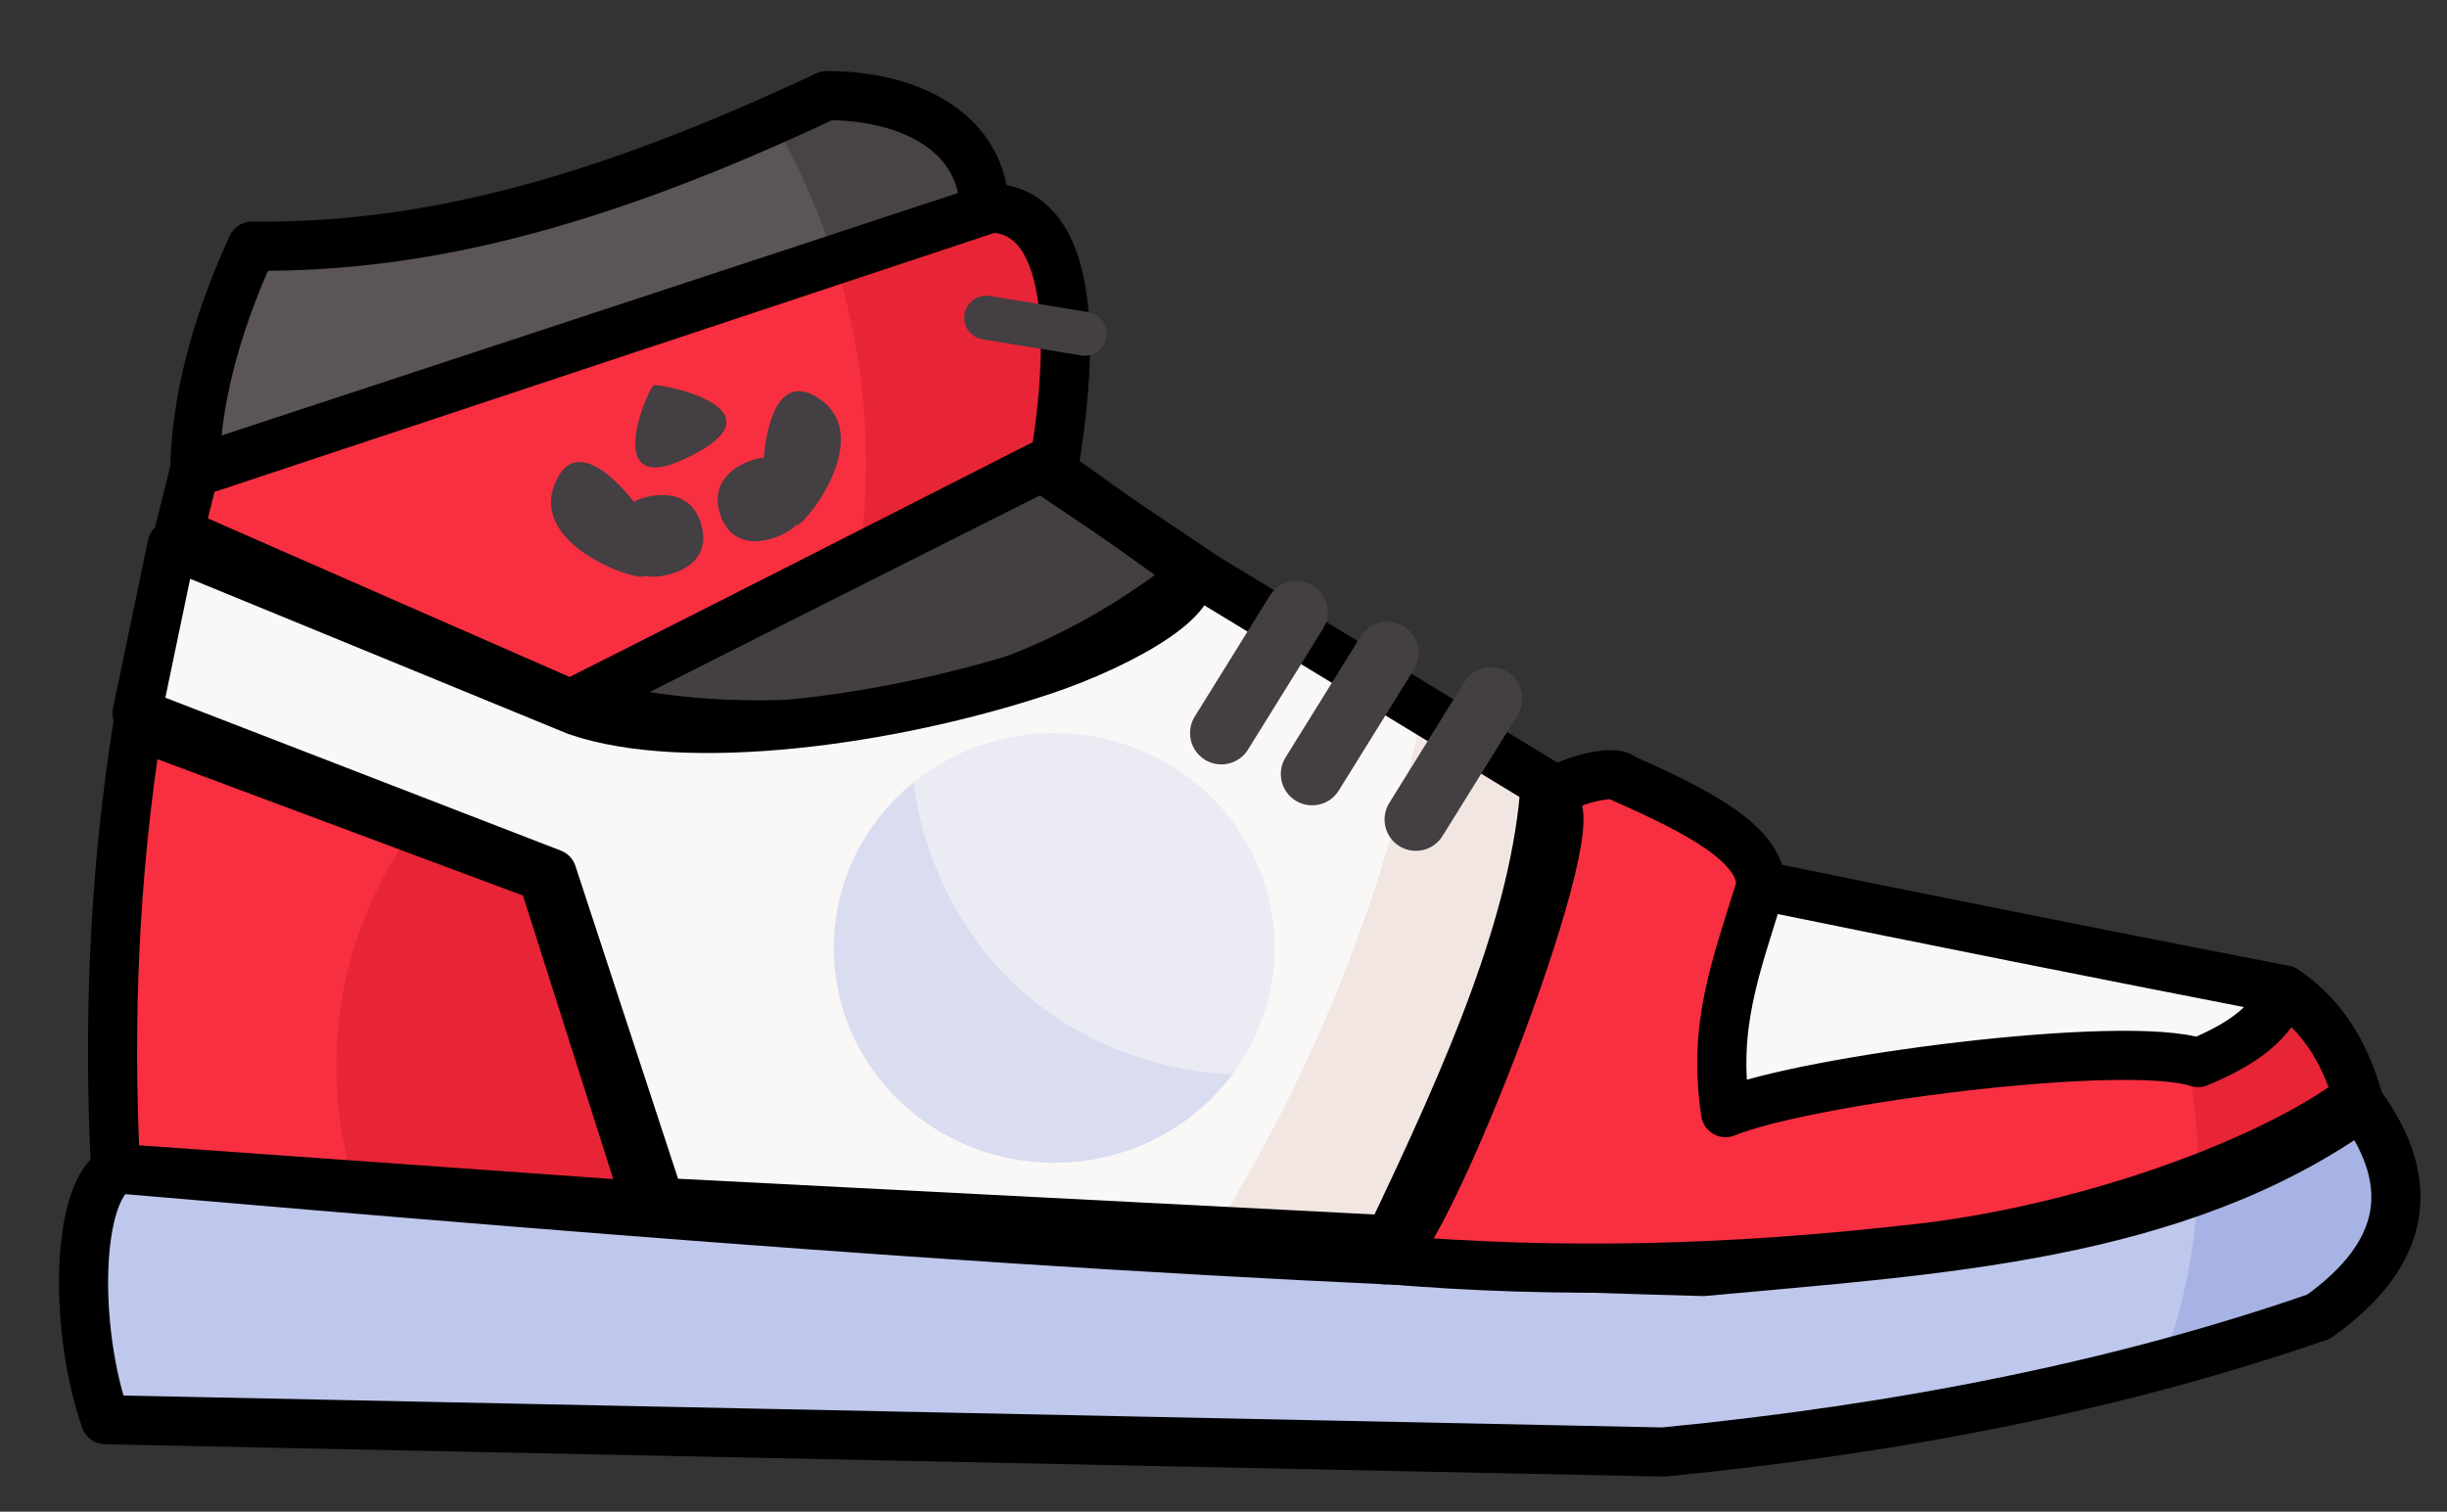 <?xml version="1.0" encoding="UTF-8" standalone="no"?><!DOCTYPE svg PUBLIC "-//W3C//DTD SVG 1.1//EN" "http://www.w3.org/Graphics/SVG/1.1/DTD/svg11.dtd"><svg width="100%" height="100%" viewBox="0 0 2405 1486" version="1.1" xmlns="http://www.w3.org/2000/svg" xmlns:xlink="http://www.w3.org/1999/xlink" xml:space="preserve" xmlns:serif="http://www.serif.com/" style="fill-rule:evenodd;clip-rule:evenodd;stroke-linecap:round;stroke-linejoin:round;stroke-miterlimit:1.5;"><rect x="0" y="0" width="2405" height="1486" fill="#333333" stroke="none"/><rect id="Artboard3" x="-1706.25" y="-1502.08" width="6113.98" height="4977.08" style="fill:none;"/><g><path d="M967.715,206.575c-1.224,-76.242 -72.978,-112.643 -155.164,-112.605c-211.931,99.558 -386.506,150.21 -564.851,147.973c-39.122,85.905 -55.052,157.14 -56.271,220.211l776.286,-255.579Z" style="fill:#5b5555;"/><clipPath id="_clip1"><path d="M967.715,206.575c-1.224,-76.242 -72.978,-112.643 -155.164,-112.605c-211.931,99.558 -386.506,150.21 -564.851,147.973c-39.122,85.905 -55.052,157.14 -56.271,220.211l776.286,-255.579Z"/></clipPath><g clip-path="url(#_clip1)"><path d="M783.289,747.26c230.589,-40.359 387.689,-245.159 350.601,-457.056c-37.087,-211.897 -254.407,-351.165 -484.996,-310.806c84.856,77.476 165.731,208.84 192.537,361.994c26.806,153.153 -4.645,304.177 -58.142,405.868Z" style="fill:#433f43;fill-opacity:0.79;"/></g><path d="M967.715,206.575c-1.224,-76.242 -72.978,-112.643 -155.164,-112.605c-211.931,99.558 -386.506,150.21 -564.851,147.973c-39.122,85.905 -55.052,157.14 -56.271,220.211l776.286,-255.579Z" style="fill:none;stroke:#000;stroke-width:48.27px;"/><path d="M974.265,204.515l-783.69,260.289l-14.565,58.724l385.244,168.932l475.79,-241.846c25.583,-158.988 1.531,-244.253 -62.779,-246.099Z" style="fill:#f82f40;"/><clipPath id="_clip2"><path d="M974.265,204.515l-783.69,260.289l-14.565,58.724l385.244,168.932l475.79,-241.846c25.583,-158.988 1.531,-244.253 -62.779,-246.099Z"/></clipPath><g clip-path="url(#_clip2)"><path d="M783.289,747.26c230.589,-40.359 387.689,-245.159 350.601,-457.056c-37.087,-211.897 -254.407,-351.165 -484.996,-310.806c84.856,77.476 165.731,208.84 192.537,361.994c26.806,153.153 -4.645,304.177 -58.142,405.868Z" style="fill:#e22334;fill-opacity:0.79;"/></g><path d="M974.265,204.515l-783.69,260.289l-14.565,58.724l385.244,168.932l475.79,-241.846c25.583,-158.988 1.531,-244.253 -62.779,-246.099Z" style="fill:none;stroke:#000;stroke-width:48.27px;"/><path d="M2264.57,969.648l-746.505,-151.28l-63.29,312.309l746.505,151.281l63.29,-312.31Z" style="fill:#faf7f7;"/><path d="M1022.46,458.238l155.251,104.564c-177.205,143.429 -386.122,176.401 -617.734,130.32l462.483,-234.884Z" style="fill:#433f43;stroke:#000;stroke-width:48.27px;"/><path d="M135.308,713.265l398.138,148.56l103.083,323.803l-522.944,-37.245c-7.397,-145.146 -1.284,-290.194 21.723,-435.118Z" style="fill:#f82f40;"/><clipPath id="_clip3"><path d="M135.308,713.265l398.138,148.56l103.083,323.803l-522.944,-37.245c-7.397,-145.146 -1.284,-290.194 21.723,-435.118Z"/></clipPath><g clip-path="url(#_clip3)"><path d="M736.871,647.412c-224.209,0 -406.238,179.436 -406.238,400.45c-0,221.014 182.029,400.449 406.238,400.449c-67.263,-93.438 -121.871,-240.707 -121.871,-400.449c-0,-159.743 54.608,-307.011 121.871,-400.45Z" style="fill:#e22334;fill-opacity:0.79;"/></g><path d="M135.308,713.265l398.138,148.56l103.083,323.803l-522.944,-37.245c-7.397,-145.146 -1.284,-290.194 21.723,-435.118Z" style="fill:none;stroke:#000;stroke-width:48.27px;"/><path d="M115.646,1148.97c-41.917,22.039 -42.87,158.71 -12.059,246.599l1531.05,31.759c236.944,-23.075 452.637,-66.561 644.295,-133.132c87.951,-62.636 96.044,-132.27 41.756,-207.372c-180.709,130 -417.106,141.722 -646.548,163.062c-518.484,-13.714 -1036.78,-56.122 -1558.49,-100.916Z" style="fill:#bec7ec;"/><clipPath id="_clip4"><path d="M115.646,1148.97c-41.917,22.039 -42.87,158.71 -12.059,246.599l1531.05,31.759c236.944,-23.075 452.637,-66.561 644.295,-133.132c87.951,-62.636 96.044,-132.27 41.756,-207.372c-180.709,130 -417.106,141.722 -646.548,163.062c-518.484,-13.714 -1036.78,-56.122 -1558.49,-100.916Z"/></clipPath><g clip-path="url(#_clip4)"><path d="M2081.12,1428.06c186.148,-13.988 326.789,-164.91 313.872,-336.816c-12.918,-171.905 -174.535,-300.114 -360.684,-286.125c61.306,68.48 115.253,179.619 124.589,303.867c9.337,124.248 -27.394,242.201 -77.777,319.074Z" style="fill:#a3afe4;fill-opacity:0.79;"/></g><path d="M115.646,1148.97c-41.917,22.039 -42.87,158.71 -12.059,246.599l1531.05,31.759c236.944,-23.075 452.637,-66.561 644.295,-133.132c87.951,-62.636 96.044,-132.27 41.756,-207.372c-180.709,130 -417.106,141.722 -646.548,163.062c-518.484,-13.714 -1036.78,-56.122 -1558.49,-100.916Z" style="fill:none;stroke:#000;stroke-width:48.27px;"/><path d="M2245.11,973.105c33.654,22.103 57.895,56.707 71.919,104.88c-84.088,64.707 -273.609,133.856 -446.363,150.815c-163.743,18.247 -332.894,24.539 -511.981,8.873c28.275,21.241 204.41,-427.344 168.738,-447.901c-20.789,-11.98 57.892,-37.426 67.447,-24.859c76.172,33.499 135.463,65.221 135.917,105.605c-25.629,82.959 -47.494,137.606 -34.802,223.219c76.402,-31.832 390.898,-73.054 464.475,-49.227c45.173,-19.085 71.718,-38.712 84.65,-71.405Z" style="fill:#f82f40;"/><clipPath id="_clip5"><path d="M2245.11,973.105c33.654,22.103 57.895,56.707 71.919,104.88c-84.088,64.707 -273.609,133.856 -446.363,150.815c-163.743,18.247 -332.894,24.539 -511.981,8.873c28.275,21.241 204.41,-427.344 168.738,-447.901c-20.789,-11.98 57.892,-37.426 67.447,-24.859c76.172,33.499 135.463,65.221 135.917,105.605c-25.629,82.959 -47.494,137.606 -34.802,223.219c76.402,-31.832 390.898,-73.054 464.475,-49.227c45.173,-19.085 71.718,-38.712 84.65,-71.405Z"/></clipPath><g clip-path="url(#_clip5)"><path d="M2081.12,1428.06c186.148,-13.988 326.789,-164.91 313.872,-336.816c-12.918,-171.905 -174.535,-300.114 -360.684,-286.125c61.306,68.48 115.253,179.619 124.589,303.867c9.337,124.248 -27.394,242.201 -77.777,319.074Z" style="fill:#e22334;fill-opacity:0.79;"/></g><path d="M2245.11,973.105c33.654,22.103 57.895,56.707 71.919,104.88c-84.088,64.707 -273.609,133.856 -446.363,150.815c-163.743,18.247 -332.894,24.539 -511.981,8.873c28.275,21.241 204.41,-427.344 168.738,-447.901c-20.789,-11.98 57.892,-37.426 67.447,-24.859c76.172,33.499 135.463,65.221 135.917,105.605c-25.629,82.959 -47.494,137.606 -34.802,223.219c76.402,-31.832 390.898,-73.054 464.475,-49.227c45.173,-19.085 71.718,-38.712 84.65,-71.405Z" style="fill:none;stroke:#000;stroke-width:48.27px;"/><path d="M1730.78,870.518c166.917,34.165 338.309,68.361 514.323,102.587" style="fill:#69bac9;stroke:#000;stroke-width:48.27px;"/><path d="M1026.2,457.897l152.239,108.569c-185.371,144.174 -393.285,175.326 -614.867,124.141l462.628,-232.71Z" style="fill:none;stroke:#000;stroke-width:48.27px;"/><path d="M134.705,700.938l34.487,-165.371l397.361,163.14c107.096,37.285 308.957,10.117 457.761,-39.417c79.702,-26.531 170.658,-77.916 138.149,-105.21c-1.688,-1.417 356.311,216.535 356.311,216.535c-9.181,134.319 -73.002,280.791 -153.018,448.118l-717.096,-36.792l-106.066,-323.252l-407.889,-157.751Z" style="fill:#faf7f7;"/><clipPath id="_clip6"><path d="M134.705,700.938l34.487,-165.371l397.361,163.14c107.096,37.285 308.957,10.117 457.761,-39.417c79.702,-26.531 170.658,-77.916 138.149,-105.21c-1.688,-1.417 356.311,216.535 356.311,216.535c-9.181,134.319 -73.002,280.791 -153.018,448.118l-717.096,-36.792l-106.066,-323.252l-407.889,-157.751Z"/></clipPath><g clip-path="url(#_clip6)"><path d="M978.956,1474.71c215.879,85.947 491.006,-95.1 614.006,-404.046c122.999,-308.946 47.593,-629.55 -168.287,-715.497c12.764,156.397 -16.615,383.192 -105.515,606.489c-88.901,223.297 -223.44,408.225 -340.204,513.054Z" style="fill:#efe2dd;fill-opacity:0.79;"/></g><path d="M134.705,700.938l34.487,-165.371l397.361,163.14c107.096,37.285 308.957,10.117 457.761,-39.417c79.702,-26.531 170.658,-77.916 138.149,-105.21c-1.688,-1.417 356.311,216.535 356.311,216.535c-9.181,134.319 -73.002,280.791 -153.018,448.118l-717.096,-36.792l-106.066,-323.252l-407.889,-157.751Z" style="fill:none;stroke:#000;stroke-width:48.27px;"/><ellipse cx="1036.13" cy="931.768" rx="216.668" ry="211.24" style="fill:#bec7ec;fill-opacity:0.24;"/><clipPath id="_clip7"><ellipse cx="1036.13" cy="931.768" rx="216.668" ry="211.24"/></clipPath><g clip-path="url(#_clip7)"><path d="M897.002,758.387c-106.867,115.414 -121.599,275.812 -32.878,357.961c88.721,82.15 247.513,55.143 354.38,-60.272c-69.569,-0.106 -154.715,-26.734 -218.84,-86.11c-64.125,-59.375 -97.214,-142.225 -102.662,-211.579Z" style="fill:#a3afe4;fill-opacity:0.24;"/></g><path d="M1248.06,585.436c8.965,-14.443 27.969,-18.891 42.412,-9.927c14.443,8.965 18.891,27.969 9.927,42.412l-73.819,118.933c-8.964,14.443 -27.968,18.891 -42.412,9.926c-14.443,-8.964 -18.891,-27.968 -9.926,-42.411l73.818,-118.933Z" style="fill:#433f43;"/><path d="M1337.28,625.67c8.965,-14.444 27.969,-18.892 42.412,-9.927c14.443,8.964 18.891,27.969 9.926,42.412l-73.818,118.932c-8.965,14.443 -27.969,18.891 -42.412,9.927c-14.443,-8.965 -18.891,-27.969 -9.927,-42.412l73.819,-118.932Z" style="fill:#433f43;"/><path d="M1069.62,306.775c11.763,1.92 19.753,13.029 17.833,24.792c-1.921,11.763 -13.03,19.753 -24.793,17.832l-96.859,-15.815c-11.763,-1.921 -19.754,-13.03 -17.833,-24.793c1.921,-11.762 13.03,-19.753 24.793,-17.832l96.859,15.816Z" style="fill:#433f43;"/><path d="M1439.23,670.396c8.965,-14.443 27.969,-18.891 42.412,-9.926c14.443,8.964 18.891,27.968 9.927,42.412l-73.819,118.932c-8.965,14.443 -27.969,18.891 -42.412,9.927c-14.443,-8.965 -18.891,-27.969 -9.926,-42.412l73.818,-118.933Z" style="fill:#433f43;"/><path d="M642.748,378.856c2.152,-2.706 135.887,22.06 31.289,71.796c-86.573,41.165 -34.266,-75.329 -31.289,-71.796Z" style="fill:#433f43;"/><path d="M750.787,450.245c-2.471,-1.841 -58.315,10.448 -42.772,55.862c15.972,46.666 70.41,17.613 74.145,9.727c2.9,8.409 79.75,-83.894 24.186,-123.119c-50.906,-35.935 -55.559,57.53 -55.559,57.53Z" style="fill:#433f43;"/><path d="M623.114,493.586c1.053,-2.897 54.462,-23.321 66.435,23.162c12.304,47.764 -49.143,53.411 -56.597,48.875c2.198,8.619 -112.734,-26.258 -87.871,-89.565c22.779,-57.999 78.033,17.528 78.033,17.528Z" style="fill:#433f43;"/></g></svg>
